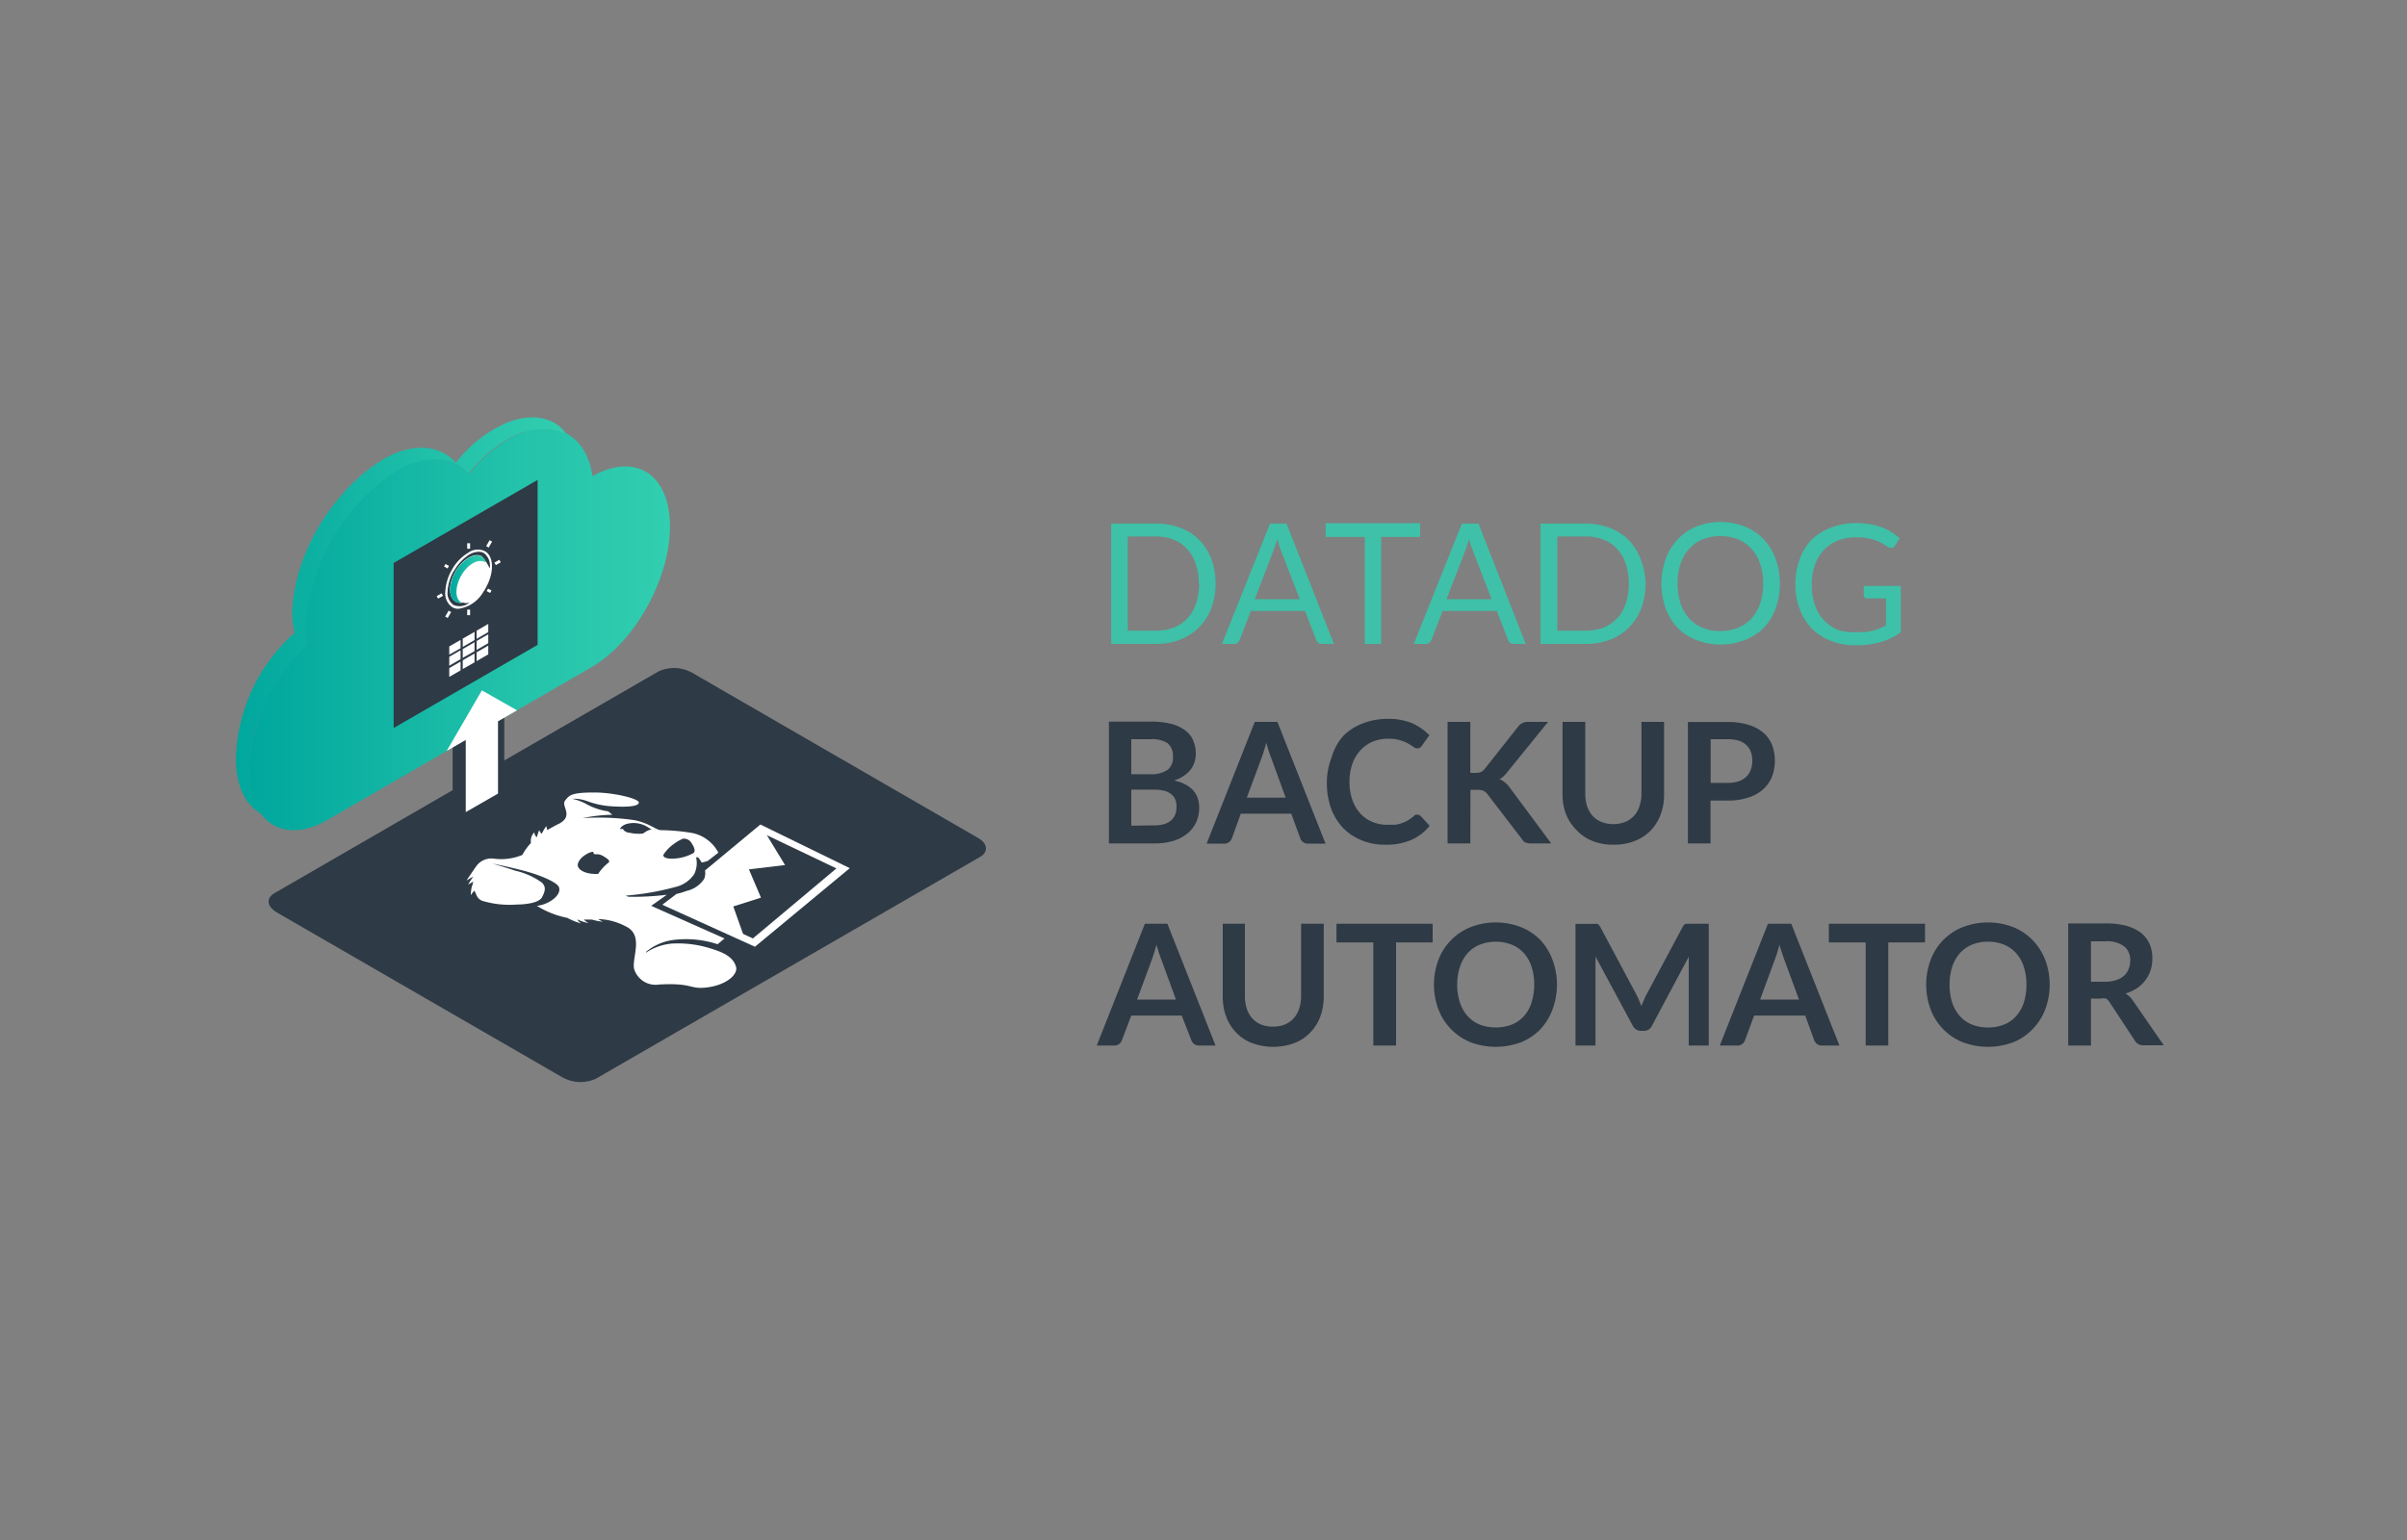 <svg xmlns="http://www.w3.org/2000/svg" xmlns:xlink="http://www.w3.org/1999/xlink" width="200" height="128">
    <rect width="100%" height="100%" fill="#808080" stroke="none"/>
    <defs>
        <linearGradient id="linear-gradient" x1="24.07" y1="40.98" x2="25.52" y2="40.98" gradientTransform="matrix(1 0 0 -1 0 108)" gradientUnits="userSpaceOnUse">
            <stop offset="0" stop-color="#00a79d"/>
            <stop offset=".64" stop-color="#23c2aa"/>
            <stop offset="1" stop-color="#32ceb0"/>
        </linearGradient>
        <linearGradient id="linear-gradient-2" x1="20.67" y1="55.71" x2="55.67" y2="55.71" xlink:href="#linear-gradient"/>
        <linearGradient id="linear-gradient-3" x1="37.4" y1="48.14" x2="40.42" y2="48.14" xlink:href="#linear-gradient"/>
        <linearGradient id="linear-gradient-4" x1="19.6" y1="51.16" x2="47.15" y2="51.16" xlink:href="#linear-gradient"/>
    </defs>
    <path fill="#3ec1a8" d="M101 48.51a5.58 5.58 0 01-.36 2.05 4.45 4.45 0 01-2.57 2.6 5.41 5.41 0 01-2 .36h-3.74v-10h3.76a5.41 5.41 0 012 .36 4.4 4.4 0 011.56 1 4.51 4.51 0 011 1.59 5.62 5.62 0 01.35 2.04zm-1.39 0a4.93 4.93 0 00-.26-1.65 3.24 3.24 0 00-.71-1.23 2.92 2.92 0 00-1.12-.77 3.83 3.83 0 00-1.46-.27H93.7v7.83h2.39a4 4 0 001.46-.26 3.16 3.16 0 001.12-.77 3.24 3.24 0 00.71-1.23 4.93 4.93 0 00.26-1.65zM110.84 53.52h-1a.47.47 0 01-.3-.09.66.66 0 01-.17-.23l-.93-2.42h-4.51L103 53.2a.6.6 0 01-.17.22.44.44 0 01-.3.1h-1l4-10h1.37zm-6.58-3.72H108l-1.58-4.08a8.38 8.38 0 01-.3-.95c0 .19-.1.37-.15.53s-.1.3-.14.42zM118 43.49v1.14h-3.24v8.89h-1.36v-8.89h-3.25v-1.14zM126.77 53.52h-1a.49.49 0 01-.3-.09.53.53 0 01-.16-.23l-.94-2.42h-4.5l-.94 2.42a.51.51 0 01-.17.22.43.43 0 01-.29.1h-1l4-10h1.38zm-6.58-3.72h3.75l-1.58-4.08a8.38 8.38 0 01-.3-.95c0 .19-.1.37-.15.53s-.09.3-.14.42zM136.73 48.51a5.58 5.58 0 01-.36 2.05 4.45 4.45 0 01-2.57 2.6 5.41 5.41 0 01-2 .36H128v-10h3.76a5.41 5.41 0 012 .36 4.4 4.4 0 011.56 1 4.51 4.51 0 011 1.59 5.62 5.62 0 01.41 2.04zm-1.39 0a4.93 4.93 0 00-.26-1.65 3.24 3.24 0 00-.71-1.23 2.92 2.92 0 00-1.12-.77 3.83 3.83 0 00-1.46-.27h-2.39v7.83h2.39a4 4 0 001.46-.26 3.16 3.16 0 001.12-.77 3.24 3.24 0 00.71-1.23 4.93 4.93 0 00.26-1.65zM147.89 48.51a6 6 0 01-.35 2.07 4.78 4.78 0 01-1 1.62 4.61 4.61 0 01-1.57 1 5.53 5.53 0 01-4 0 4.47 4.47 0 01-1.56-1 4.63 4.63 0 01-1-1.62 6.13 6.13 0 010-4.14 4.63 4.63 0 011-1.62 4.36 4.36 0 011.56-1.06 5.53 5.53 0 014 0 4.49 4.49 0 011.57 1.06 4.78 4.78 0 011 1.62 6 6 0 01.35 2.07zm-1.39 0a5 5 0 00-.25-1.66 3.52 3.52 0 00-.72-1.24 3 3 0 00-1.12-.78 3.78 3.78 0 00-1.47-.27 3.83 3.83 0 00-1.46.27 3.06 3.06 0 00-1.12.78 3.52 3.52 0 00-.72 1.24 5.64 5.64 0 000 3.32 3.61 3.61 0 00.72 1.24 3.16 3.16 0 001.12.77 3.83 3.83 0 001.46.27 3.78 3.78 0 001.47-.27 3.07 3.07 0 001.12-.77 3.61 3.61 0 00.72-1.24 5 5 0 00.25-1.66zM154.22 52.54h.75a6.06 6.06 0 00.64-.12 4.09 4.09 0 00.56-.18l.54-.25v-2.25h-1.56a.29.29 0 01-.21-.08.27.27 0 01-.08-.19v-.77h3.08v3.85a6.4 6.4 0 01-.79.48 6.85 6.85 0 01-.87.34 7.37 7.37 0 01-1 .2 10.44 10.44 0 01-1.16.06 5.23 5.23 0 01-2-.37 4.61 4.61 0 01-1.57-1 4.66 4.66 0 01-1-1.62 5.58 5.58 0 01-.37-2.08 5.84 5.84 0 01.36-2.09 4.54 4.54 0 011-1.62 4.63 4.63 0 011.62-1 5.72 5.72 0 012.12-.37 6.4 6.4 0 011.11.09 5.5 5.5 0 01.95.25 4 4 0 01.8.4 4.44 4.44 0 01.7.53l-.39.61a.35.35 0 01-.31.19.43.43 0 01-.24-.08 4.35 4.35 0 01-.39-.23 2.62 2.62 0 00-.53-.27 3.85 3.85 0 00-.74-.22 4.81 4.81 0 00-1-.09 4.09 4.09 0 00-1.53.27 3.32 3.32 0 00-1.17.79 3.55 3.55 0 00-.74 1.25 4.7 4.7 0 00-.26 1.64 5 5 0 00.27 1.7 3.46 3.46 0 00.76 1.26 3.11 3.11 0 001.16.79 3.94 3.94 0 001.49.18z"/>
    <path d="M24.31 66.5l-.24.12 1.45.92z" fill="url(#linear-gradient)"/>
    <path d="M32.87 39.11a16.67 16.67 0 00-7.52 13 6.58 6.58 0 00.21 1.39A15.15 15.15 0 0020.67 64c0 4.33 2.9 6.25 6.54 4.15l21.93-12.69c3.63-2.1 6.53-7.37 6.53-11.7s-2.86-6.19-6.44-4.18c-.53-3.69-3.49-5.08-7.11-3A12.86 12.86 0 0039 39.36c-1.4-1.46-3.59-1.71-6.13-.25z" fill="url(#linear-gradient-2)"/>
    <path fill="#2e3a45" d="M81.24 69.63L57.5 55.91a3.09 3.09 0 00-2.77-.11L41.9 63.21v-3.57l-4.29 2.49v3.55L22.8 74.24c-.71.41-.62 1.11.19 1.59l23.75 13.72a3.09 3.09 0 002.77.11l31.93-18.44c.71-.41.63-1.12-.2-1.59zM97.53 69.88a3.41 3.41 0 001.15-.62 2.63 2.63 0 00.72-.94 2.94 2.94 0 00.24-1.19c0-1.19-.69-1.94-2.08-2.26a3 3 0 00.81-.39 2.51 2.51 0 00.56-.51 2.1 2.1 0 00.32-.61 2.25 2.25 0 00.11-.68 2.83 2.83 0 00-.21-1.12 2 2 0 00-.67-.85 3.32 3.32 0 00-1.15-.54 6.48 6.48 0 00-1.7-.19h-3.49V70.1H96a5 5 0 001.53-.22zM94 61.44h1.61a2.37 2.37 0 011.4.33 1.33 1.33 0 01.45 1.13A1.26 1.26 0 0197 64a2.45 2.45 0 01-1.45.35H94zm0 7.19v-3h1.91a3.33 3.33 0 01.84.1 1.5 1.5 0 01.58.29 1.09 1.09 0 01.33.44 1.64 1.64 0 01.1.6 1.92 1.92 0 01-.09.59 1.32 1.32 0 01-.31.49 1.57 1.57 0 01-.57.34 2.75 2.75 0 01-.88.12zM104.26 60l-4 10.12h1.46a.63.63 0 00.41-.13.83.83 0 00.22-.29l.75-2.07h4.19l.76 2.07a.68.68 0 00.23.3.63.63 0 00.4.12h1.46l-4-10.12zm-.66 6.3l1.24-3.35q.09-.24.18-.54c.07-.21.13-.43.19-.67l.2.66c.07.21.13.38.19.53l1.23 3.37zM113.11 69.83a5 5 0 002 .38 5.24 5.24 0 002.16-.4 4.06 4.06 0 001.52-1.17l-.74-.81a.36.36 0 00-.27-.11.47.47 0 00-.17 0 .49.49 0 00-.14.11 3.57 3.57 0 01-.47.35 2.84 2.84 0 01-.5.23 3 3 0 01-.57.14h-.7a3 3 0 01-1.2-.24 2.71 2.71 0 01-1-.7 3.26 3.26 0 01-.66-1.12 4.45 4.45 0 01-.24-1.52 4.39 4.39 0 01.24-1.49 3.37 3.37 0 01.67-1.12 3 3 0 011-.71 3.32 3.32 0 011.31-.25 3.18 3.18 0 011 .13 3.11 3.11 0 01.65.27 4.19 4.19 0 01.43.27.51.51 0 00.33.13.43.43 0 00.24-.06.49.49 0 00.14-.15l.63-.88a4.69 4.69 0 00-1.44-1 5 5 0 00-2-.36 5.7 5.7 0 00-2.11.38 4.62 4.62 0 00-1.64 1.07 4.76 4.76 0 00-.95 1.8 5.63 5.63 0 00-.38 2.09 6.3 6.3 0 00.34 2.08 4.91 4.91 0 001 1.64 4.54 4.54 0 001.52 1.02zM122.18 65.65h.59a1.3 1.3 0 01.5.08.94.94 0 01.31.26l2.87 3.74a.73.73 0 00.27.28 1.09 1.09 0 00.5.09h1.67l-3.52-4.74A1.94 1.94 0 00125 65a1.52 1.52 0 00-.41-.24 1.21 1.21 0 00.31-.21 3.39 3.39 0 00.31-.33l3.42-4.22H127a1.16 1.16 0 00-.49.09 1 1 0 00-.37.31l-2.79 3.53a.84.84 0 01-.3.24 1.16 1.16 0 01-.44.07h-.44V60h-1.89v10.1h1.89zM132.33 69.9a4.59 4.59 0 001.75.31 4.66 4.66 0 001.75-.31 3.82 3.82 0 001.32-.86 3.89 3.89 0 00.83-1.33 4.55 4.55 0 00.29-1.67V60h-1.88v6a3.13 3.13 0 01-.16 1 2.09 2.09 0 01-.45.8 2 2 0 01-.73.51 2.73 2.73 0 01-2 0 2 2 0 01-.73-.51 2.49 2.49 0 01-.45-.8 3.51 3.51 0 01-.15-1v-6h-1.89v6a4.76 4.76 0 00.29 1.67A3.91 3.91 0 00131 69a3.64 3.64 0 001.33.9zM145.28 66.29a3.43 3.43 0 001.22-.68 2.91 2.91 0 00.74-1.06 3.83 3.83 0 000-2.64 2.62 2.62 0 00-.71-1 3.52 3.52 0 00-1.23-.66 5.72 5.72 0 00-1.76-.24h-3.29V70.1h1.88v-3.56h1.41a5.31 5.31 0 001.74-.25zm-3.14-4.85h1.41a3.09 3.09 0 01.91.12 1.67 1.67 0 01.63.35 1.43 1.43 0 01.38.56 2 2 0 01.13.74 2.11 2.11 0 01-.13.77 1.47 1.47 0 01-.38.59 1.7 1.7 0 01-.63.37 2.77 2.77 0 01-.91.13h-1.41zM95.13 76.78l-4 10.12h1.46a.6.6 0 00.4-.13.64.64 0 00.22-.29l.79-2.07h4.19l.81 2.07a.68.68 0 00.23.3.63.63 0 00.4.12H101l-4-10.12zm-.65 6.3l1.24-3.35q.09-.24.18-.54c.06-.21.13-.43.19-.67l.2.66c.07.21.13.38.19.53l1.23 3.37zM108.11 82.84a3.4 3.4 0 01-.16 1 2.24 2.24 0 01-.46.8 2.05 2.05 0 01-.72.51 2.55 2.55 0 01-1 .18 2.52 2.52 0 01-1-.18 2 2 0 01-.72-.51 2.25 2.25 0 01-.45-.8 3.23 3.23 0 01-.16-1.06v-6h-1.84v6.06a4.55 4.55 0 00.29 1.67 3.75 3.75 0 00.83 1.32 3.54 3.54 0 001.32.87 5.09 5.09 0 003.5 0 3.54 3.54 0 001.32-.87 3.77 3.77 0 00.84-1.32 4.76 4.76 0 00.29-1.67v-6.06h-1.88zM111.05 78.33h3.06v8.57H116v-8.57h3.04v-1.55h-7.99v1.55zM128 78.14a4.79 4.79 0 00-1.62-1.08 5.82 5.82 0 00-4.19 0 4.74 4.74 0 00-2.67 2.72 5.92 5.92 0 000 4.12 4.8 4.8 0 002.67 2.73 6 6 0 004.19 0 4.68 4.68 0 001.62-1.09 4.94 4.94 0 001-1.64 5.92 5.92 0 000-4.12 5 5 0 00-1-1.64zm-.74 5.2a3.16 3.16 0 01-.64 1.12 2.74 2.74 0 01-1 .7 3.83 3.83 0 01-2.67 0 2.78 2.78 0 01-1-.7 3.16 3.16 0 01-.64-1.12 4.68 4.68 0 01-.23-1.5 4.61 4.61 0 01.23-1.49 3.2 3.2 0 01.64-1.13 2.78 2.78 0 011-.7 3.69 3.69 0 012.67 0 2.74 2.74 0 011 .7 3.2 3.2 0 01.64 1.13 4.91 4.91 0 01.22 1.49 5 5 0 01-.23 1.5zM140.22 76.79a.41.41 0 00-.16 0 .42.42 0 00-.14.09 1.26 1.26 0 00-.11.17l-3 5.61a5.12 5.12 0 00-.22.47c-.07.16-.14.33-.2.49-.07-.16-.14-.32-.2-.48s-.15-.32-.22-.47l-3-5.62a1.25 1.25 0 00-.12-.17.38.38 0 00-.13-.09.47.47 0 00-.17 0h-1.64V86.9h1.66v-6.54-.4a3.73 3.73 0 000-.46l3.1 5.76a.85.85 0 00.28.31.71.71 0 00.39.11h.26a.71.71 0 00.39-.11.75.75 0 00.27-.31l3.06-5.74v7.38h1.66V76.78h-1.64zM146.9 76.78l-4 10.12h1.47a.6.6 0 00.4-.13.72.72 0 00.22-.29l.76-2.07H150l.75 2.07a.76.76 0 00.23.3.65.65 0 00.4.12h1.46l-4-10.12zm-.65 6.3l1.23-3.35c.06-.16.12-.34.19-.54l.19-.67c.06.24.13.46.2.66l.18.53 1.24 3.37zM151.96 78.33h3.06v8.57h1.88v-8.57h3.05v-1.55h-7.99v1.55zM168.89 78.14a4.66 4.66 0 00-1.61-1.08 5.82 5.82 0 00-4.19 0 4.67 4.67 0 00-2.67 2.72 5.92 5.92 0 000 4.12 4.72 4.72 0 002.67 2.73 6 6 0 004.19 0 4.55 4.55 0 001.61-1.09 4.81 4.81 0 001.05-1.64 5.92 5.92 0 000-4.12 4.91 4.91 0 00-1.05-1.64zm-.73 5.2a3.16 3.16 0 01-.64 1.12 2.74 2.74 0 01-1 .7 3.56 3.56 0 01-1.34.24 3.5 3.5 0 01-1.33-.24 2.82 2.82 0 01-1-.7 3.32 3.32 0 01-.64-1.12 5 5 0 01-.22-1.5 4.91 4.91 0 01.22-1.49 3.37 3.37 0 01.64-1.13 2.82 2.82 0 011-.7 3.32 3.32 0 011.33-.25 3.37 3.37 0 011.34.25 2.74 2.74 0 011 .7 3.2 3.2 0 01.64 1.13 4.91 4.91 0 01.22 1.49 5 5 0 01-.22 1.5zM177.22 83.16a1.87 1.87 0 00-.61-.58 4 4 0 00.95-.44 3.15 3.15 0 00.7-.66 2.91 2.91 0 00.43-.82 3.08 3.08 0 00.15-1 3 3 0 00-.22-1.18 2.46 2.46 0 00-.69-.92 3.7 3.7 0 00-1.21-.6 6.63 6.63 0 00-1.78-.21h-3.09V86.9h1.89V83h.8a1 1 0 01.46 0 .92.92 0 01.26.26l2.13 3.24a.71.71 0 00.29.28.76.76 0 00.41.1h1.7zm-1.38-1.7a2.84 2.84 0 01-.93.14h-1.17v-3.36h1.2a2.39 2.39 0 011.55.41 1.43 1.43 0 01.51 1.18 1.8 1.8 0 01-.13.71 1.51 1.51 0 01-.38.56 1.77 1.77 0 01-.65.36zM44.67 39.89l-11.96 6.9v13.72l11.96-6.91V39.89z"/>
    <path fill="#fff" d="M38.27 53.19l-.94.54v.68l.94-.53v-.69zM40.57 51.86l-.97.56v.68l.97-.56v-.68zM39.43 52.52l-.98.56v.69l.98-.57v-.68zM38.27 54.05l-.94.54v.74l.94-.54v-.74zM40.57 52.72l-.97.56v.74l.97-.56v-.74zM39.43 53.38l-.98.57v.73l.98-.56v-.74zM37.33 56.26l.94-.54v-.73l-.94.54v.73zM39.6 54.95l.97-.56v-.73l-.97.56v.73zM38.45 55.61l.98-.56v-.73l-.98.56v.73zM59 78.82a8.91 8.91 0 00-3.2-.39 4.59 4.59 0 00-2.12.75v-.06a4.41 4.41 0 012.32-1 8.39 8.39 0 013.62.36c.29-.22.31-.26.58-.48l-6.09-2.71 1.3-.92a23.51 23.51 0 01-3.14.17.59.59 0 01-.26-.1 22.22 22.22 0 004.12-.72 2.58 2.58 0 001.55-1.06 2.11 2.11 0 00.16-1.4H58a2.08 2.08 0 01.3.43 3.07 3.07 0 00.52-.14l.87-.68a3.17 3.17 0 00-2.1-1.62 16.57 16.57 0 00-2.67-.25c-.41 0-.94-.58-2.2-.83A20.62 20.62 0 0048.4 68a13.39 13.39 0 012.45-.28c0-.06-.27-.22-.3-.28a5.22 5.22 0 01-1.92-.66 4.57 4.57 0 00-1.09-.39 3.2 3.2 0 011.23.19 7.09 7.09 0 002.09.44c1.32.08 2.22 0 2.22-.32s-2.1-.84-3.73-.83c-1.92 0-2.05.24-2.4.68s.74 1.23-.47 1.9c-.22.1-.75.39-1 .54a3.07 3.07 0 01-.09-.33 5 5 0 00-.37.63H45a1 1 0 01-.2-.29 4.06 4.06 0 00-.19.59.52.52 0 01-.21-.41 1 1 0 00-.28.88 4.82 4.82 0 00-.72 1 4.6 4.6 0 01-2.35.31 1.54 1.54 0 00-1.42.55c-.4.55-.87 1.27-.87 1.27s.26-.17.57-.33a5.74 5.74 0 00-.43.66l.42-.24a1.82 1.82 0 01-.11.4 3 3 0 00-.09.72 3.65 3.65 0 01.29-.37c.2.29.16.62.65.84a7.9 7.9 0 002.9.31c.09 0 1.76 0 2.08-.61s.29-.88 0-1.2a6 6 0 00-2.23-1c-.45-.16-1.44-.46-1.92-.6.67.14 2.4.5 3.4.83 1.58.52 2.1.94 2.16 1.16.22.68-.91 1.44-1.84 1.53a7.5 7.5 0 002.53 1 5.05 5.05 0 001.14.46s-.26-.18-.31-.33a4.32 4.32 0 00.94.31 1.68 1.68 0 01-.4-.3h.66a5.09 5.09 0 00.93.18 2.24 2.24 0 01-.4-.22A5.18 5.18 0 0152 77c1.64.78.31 2.91.76 3.73a1.86 1.86 0 002 1.1c2.75-.15 2.52.38 3.82.26 1.78-.17 2.75-1.11 2.58-1.72-.24-.88-1.16-1.25-2.16-1.55zm-3-8.68a3.48 3.48 0 01.75-.43.73.73 0 01.69.33c.21.32.4.7.17.87a3.76 3.76 0 01-1.84.46c-.3 0-.7-.09-.65-.32a3.2 3.2 0 01.88-.91zm-6 2.1a3 3 0 00-.3.4h-.22c-.9 0-1.62-.4-1.45-.89.22-.67 1.29-1.08 1.28-.91 0 .32.29 0 .82.32s.48.37.48.5a4.05 4.05 0 00-.61.58zM51.81 69s0-.15-.21-.09h-.07c0-.15.28-.37.63-.45a2.22 2.22 0 011.77.36.82.82 0 01.2.12 1.34 1.34 0 00-.52.22.94.94 0 00-.18.12 3.38 3.38 0 01-1.14-.07h-.1c-.35-.13-.34-.21-.38-.21z"/>
    <path fill="#fff" d="M63.18 68.53l-4.6 3.82a1.28 1.28 0 01-.07.7 2.37 2.37 0 01-1.46 1 5.82 5.82 0 01-.84.25l-1.18.9 7.7 3.49 7.88-6.53zM62.56 78l-.82-.38-.81-2.28 2.3-.73-1-2.35 3-.36-1.51-2.48 5.78 2.76zM41.38 65.96v-6.01l1.58-.91-2.92-1.66-2.92 5.03 1.58-.91v6l2.68-1.54zM37.58 50.47a1 1 0 00.52.13 2.83 2.83 0 002.07-1.42l.15-.23.12-.23c.63-1.22.58-2.49-.14-2.9a1.34 1.34 0 00-1.39.12 3.72 3.72 0 00-1.35 1.4 4 4 0 00-.56 1.85 1.39 1.39 0 00.58 1.28zm.14-3A3.76 3.76 0 0139 46.09a1.64 1.64 0 01.77-.23.93.93 0 01.44.11 1.31 1.31 0 01.48 1.27 4.29 4.29 0 00-.65-1c-.6-.35-1.58.21-2.19 1.24s-.61 2.17 0 2.52a.82.82 0 00.62.08.79.79 0 00.55 0 1.29 1.29 0 01-1.34.2 1.22 1.22 0 01-.49-1.12 3.73 3.73 0 01.53-1.73zM38.82 45.15h.24v.46h-.24zM38.82 50.67h.24v.46h-.24z"/>
    <path fill="#fff" transform="rotate(-60.01 40.64 45.209)" d="M40.36 45.09h.57v.24h-.57z"/>
    <path fill="#fff" transform="rotate(-60.01 37.233 51.07)" d="M36.96 50.95h.57v.24h-.57z"/>
    <path fill="#fff" transform="rotate(-29.87 41.342 46.748)" d="M41.11 46.63h.47v.24h-.47z"/>
    <path fill="#fff" transform="rotate(-30.24 36.555 49.53)" d="M36.31 49.41h.47v.24h-.47z"/>
    <path fill="#fff" transform="rotate(-60.25 40.638 49.105)" d="M40.52 48.94h.24v.33h-.24z"/>
    <path fill="#fff" transform="rotate(-60.25 37.1 47.063)" d="M36.98 46.9h.24v.33h-.24z"/>
    <path d="M38.94 46.37A3.39 3.39 0 0037.4 49c0 .8.45 1.2 1 1.08h-.07c-.54-.31-.53-1.32 0-2.25s1.42-1.42 1.95-1.11a.18.18 0 01.07 0c-.14-.59-.72-.72-1.41-.35z" fill="url(#linear-gradient-3)"/>
    <path d="M41.06 35.67a11 11 0 00-3.18 2.78c-1.73-1.84-4.22-1.36-6.08-.25-4.16 2.55-7.52 8-7.52 13a8.34 8.34 0 00.21 1.39 14.48 14.48 0 00-4.89 10.47c0 2.19.77 3.86 2.1 4.57a6 6 0 01-1-3.66 13.59 13.59 0 011.48-5.85 13.79 13.79 0 012.8-4c.2-.2.4-.4.61-.59 0-.11 0-.23-.08-.34a5.36 5.36 0 01-.1-.7v-.35a16.67 16.67 0 017.52-13 7.33 7.33 0 012.42-.91h.25a3.87 3.87 0 011.13 0h.23a3.61 3.61 0 011.86 1l.12.1.21-.23c.25-.29.51-.57.78-.83a11.17 11.17 0 012.17-1.71 8.07 8.07 0 011.46-.66h.13a4.67 4.67 0 011.74-.23h.14a3.78 3.78 0 011.19.3l.26.11c-.53-1.03-2.74-2.31-5.96-.41z" fill="url(#linear-gradient-4)"/>
</svg>
